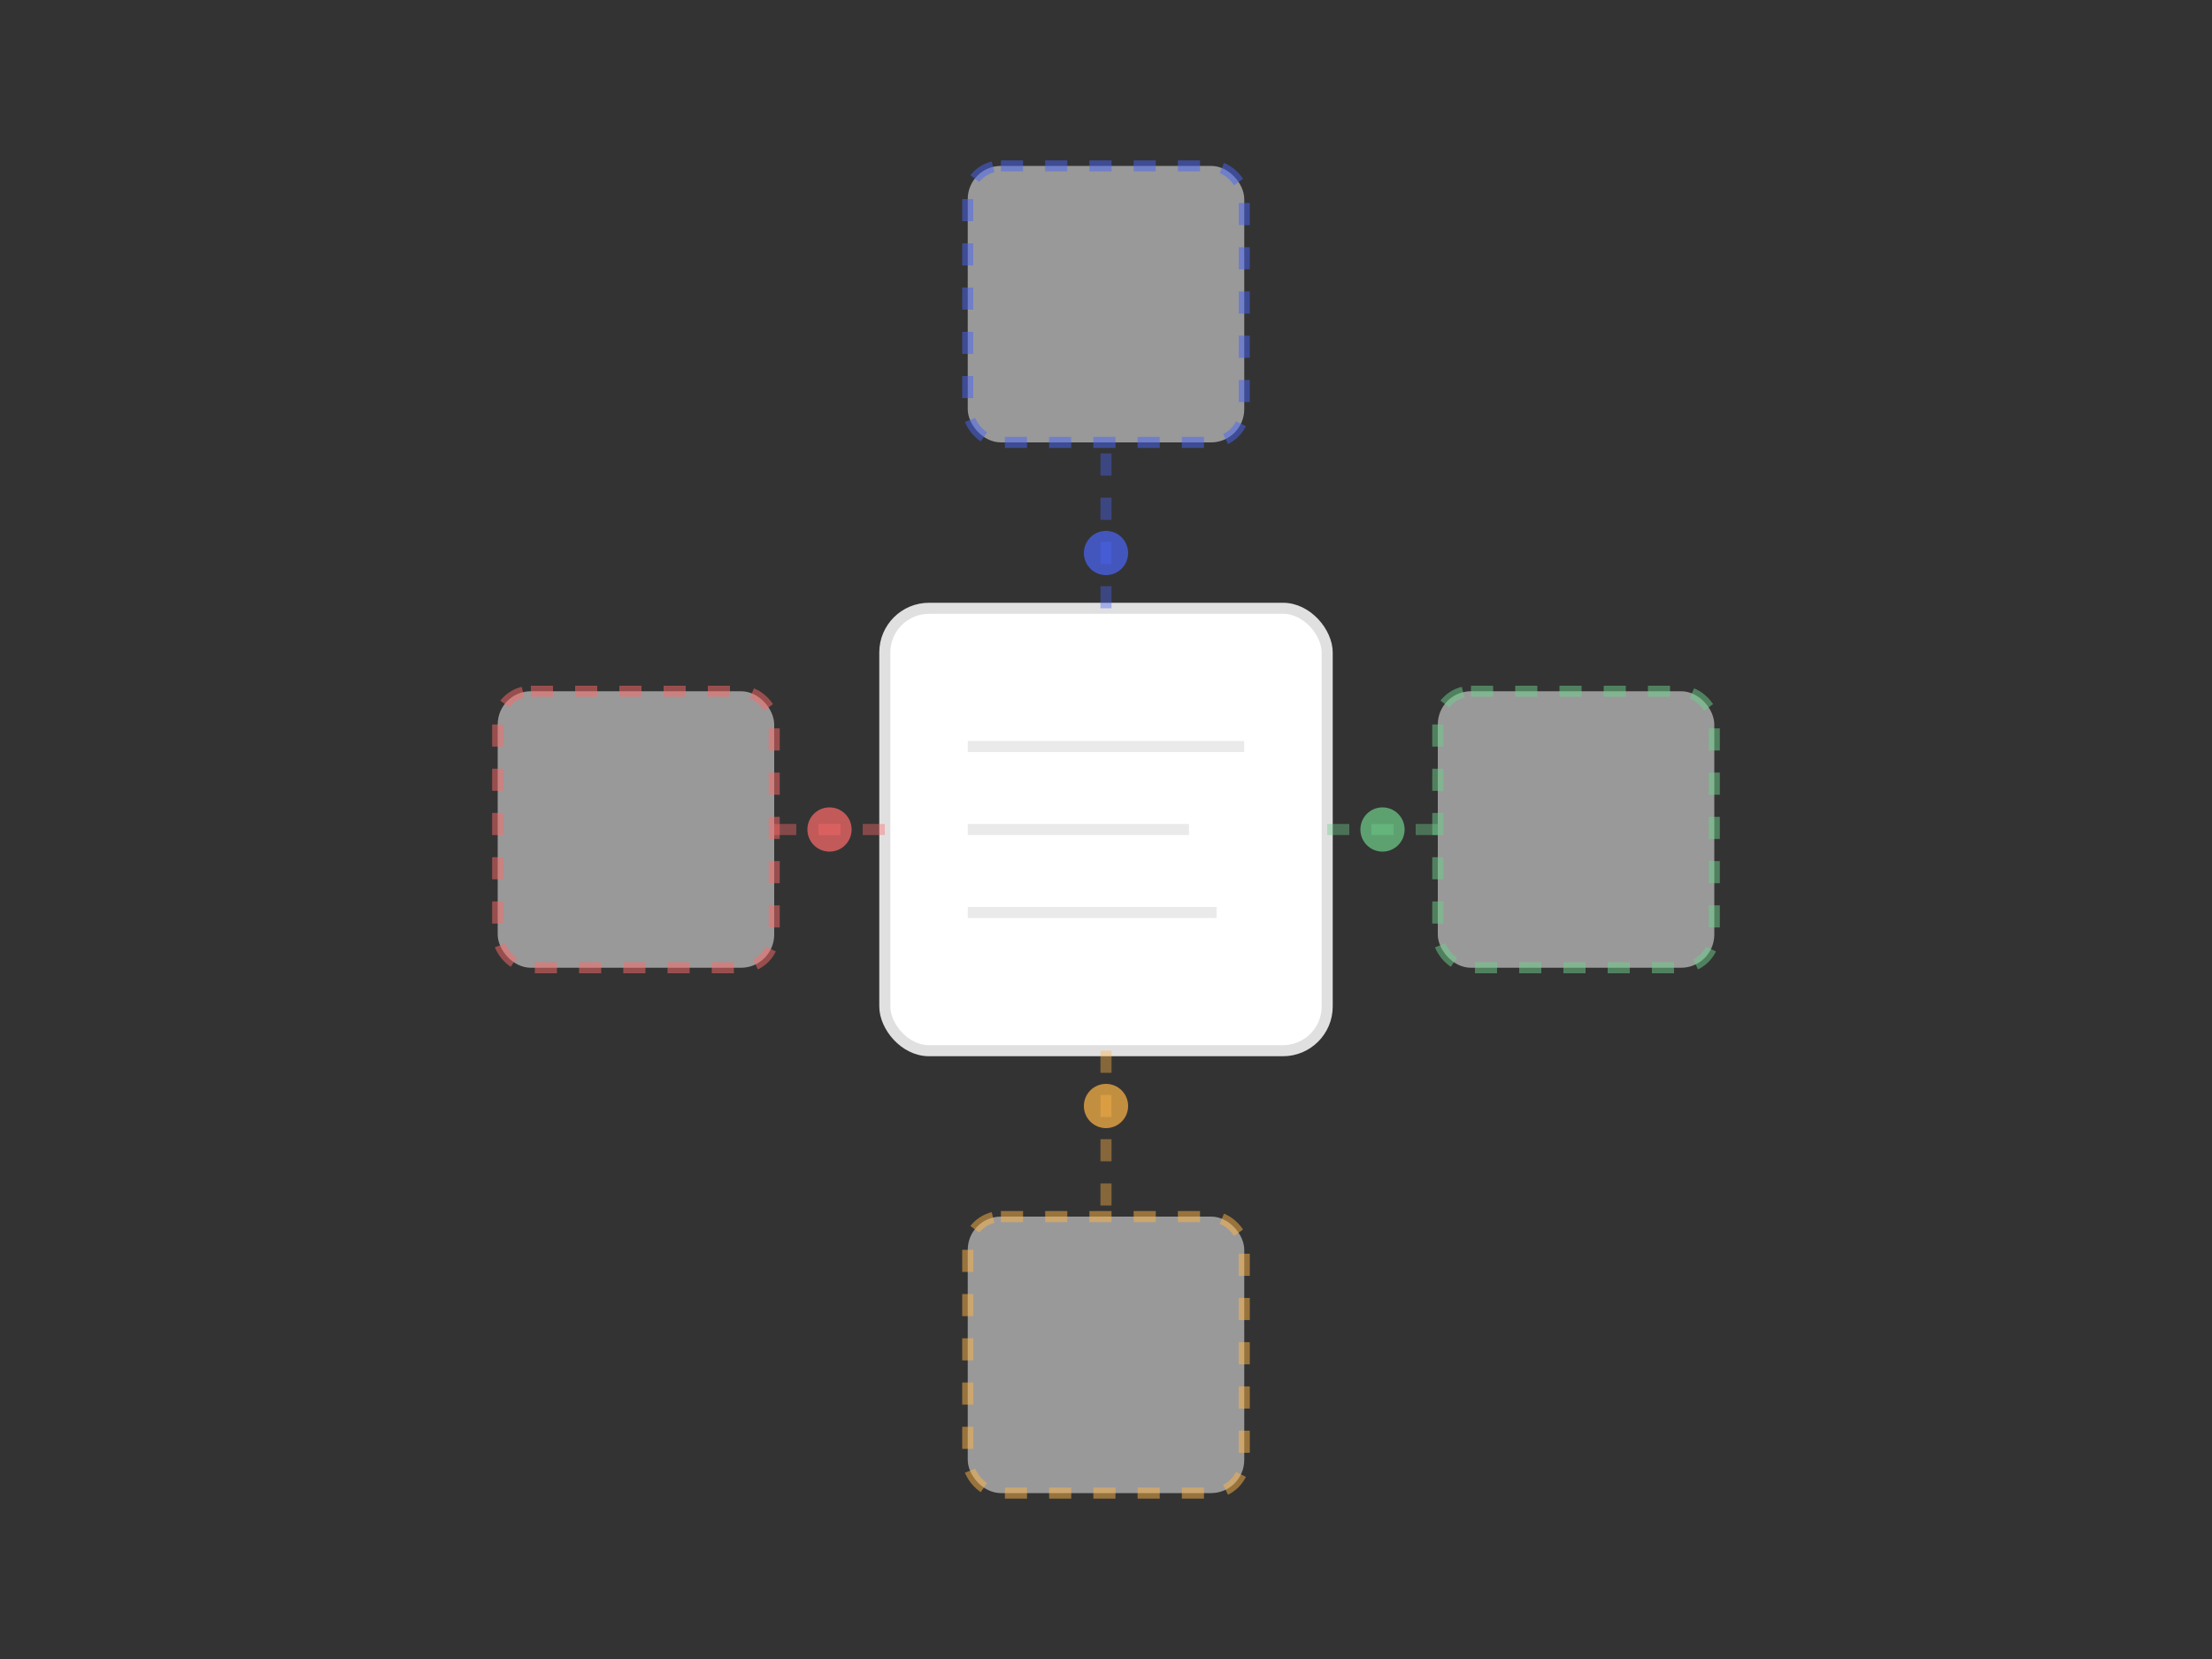 <svg xmlns="http://www.w3.org/2000/svg" viewBox="0 0 400 300">
  <rect x="0" y="0" width="400" height="300" fill="#333333" stroke="none"/>
  <g transform="translate(200, 150)">
    <!-- Center empty note -->
    <rect 
      x="-40" y="-40" 
      width="80" height="80" 
      rx="8" 
      fill="#FFFFFF" 
      stroke="#E0E0E0" 
      stroke-width="2"
    />
    <!-- Lines inside center note -->
    <line x1="-25" y1="-15" x2="25" y2="-15" stroke="#EAEAEA" stroke-width="2" />
    <line x1="-25" y1="0" x2="15" y2="0" stroke="#EAEAEA" stroke-width="2" />
    <line x1="-25" y1="15" x2="20" y2="15" stroke="#EAEAEA" stroke-width="2" />

    <!-- Ghost notes with dashed borders -->
    <!-- Top -->
    <rect 
      x="-25" y="-120" 
      width="50" height="50" 
      rx="6" 
      fill="#FFFFFF" 
      stroke="#4A66F9" 
      stroke-width="2"
      stroke-dasharray="4,4"
      opacity="0.5"
    />

    <!-- Right -->
    <rect 
      x="60" y="-25" 
      width="50" height="50" 
      rx="6" 
      fill="#FFFFFF" 
      stroke="#6FD08C" 
      stroke-width="2"
      stroke-dasharray="4,4"
      opacity="0.5"
    />

    <!-- Bottom -->
    <rect 
      x="-25" y="70" 
      width="50" height="50" 
      rx="6" 
      fill="#FFFFFF" 
      stroke="#FFB546" 
      stroke-width="2"
      stroke-dasharray="4,4"
      opacity="0.5"
    />

    <!-- Left -->
    <rect 
      x="-110" y="-25" 
      width="50" height="50" 
      rx="6" 
      fill="#FFFFFF" 
      stroke="#FF6B6B" 
      stroke-width="2"
      stroke-dasharray="4,4"
      opacity="0.5"
    />

    <!-- Connection dots -->
    <circle cx="0" cy="-50" r="4" fill="#4A66F9" opacity="0.7" />
    <circle cx="50" cy="0" r="4" fill="#6FD08C" opacity="0.7" />
    <circle cx="0" cy="50" r="4" fill="#FFB546" opacity="0.7" />
    <circle cx="-50" cy="0" r="4" fill="#FF6B6B" opacity="0.7" />

    <!-- Connection lines -->
    <line x1="0" y1="-40" x2="0" y2="-70" stroke="#4A66F9" stroke-width="2" stroke-dasharray="4,4" opacity="0.4" />
    <line x1="40" y1="0" x2="60" y2="0" stroke="#6FD08C" stroke-width="2" stroke-dasharray="4,4" opacity="0.4" />
    <line x1="0" y1="40" x2="0" y2="70" stroke="#FFB546" stroke-width="2" stroke-dasharray="4,4" opacity="0.4" />
    <line x1="-40" y1="0" x2="-60" y2="0" stroke="#FF6B6B" stroke-width="2" stroke-dasharray="4,4" opacity="0.4" />
  </g>
</svg>
